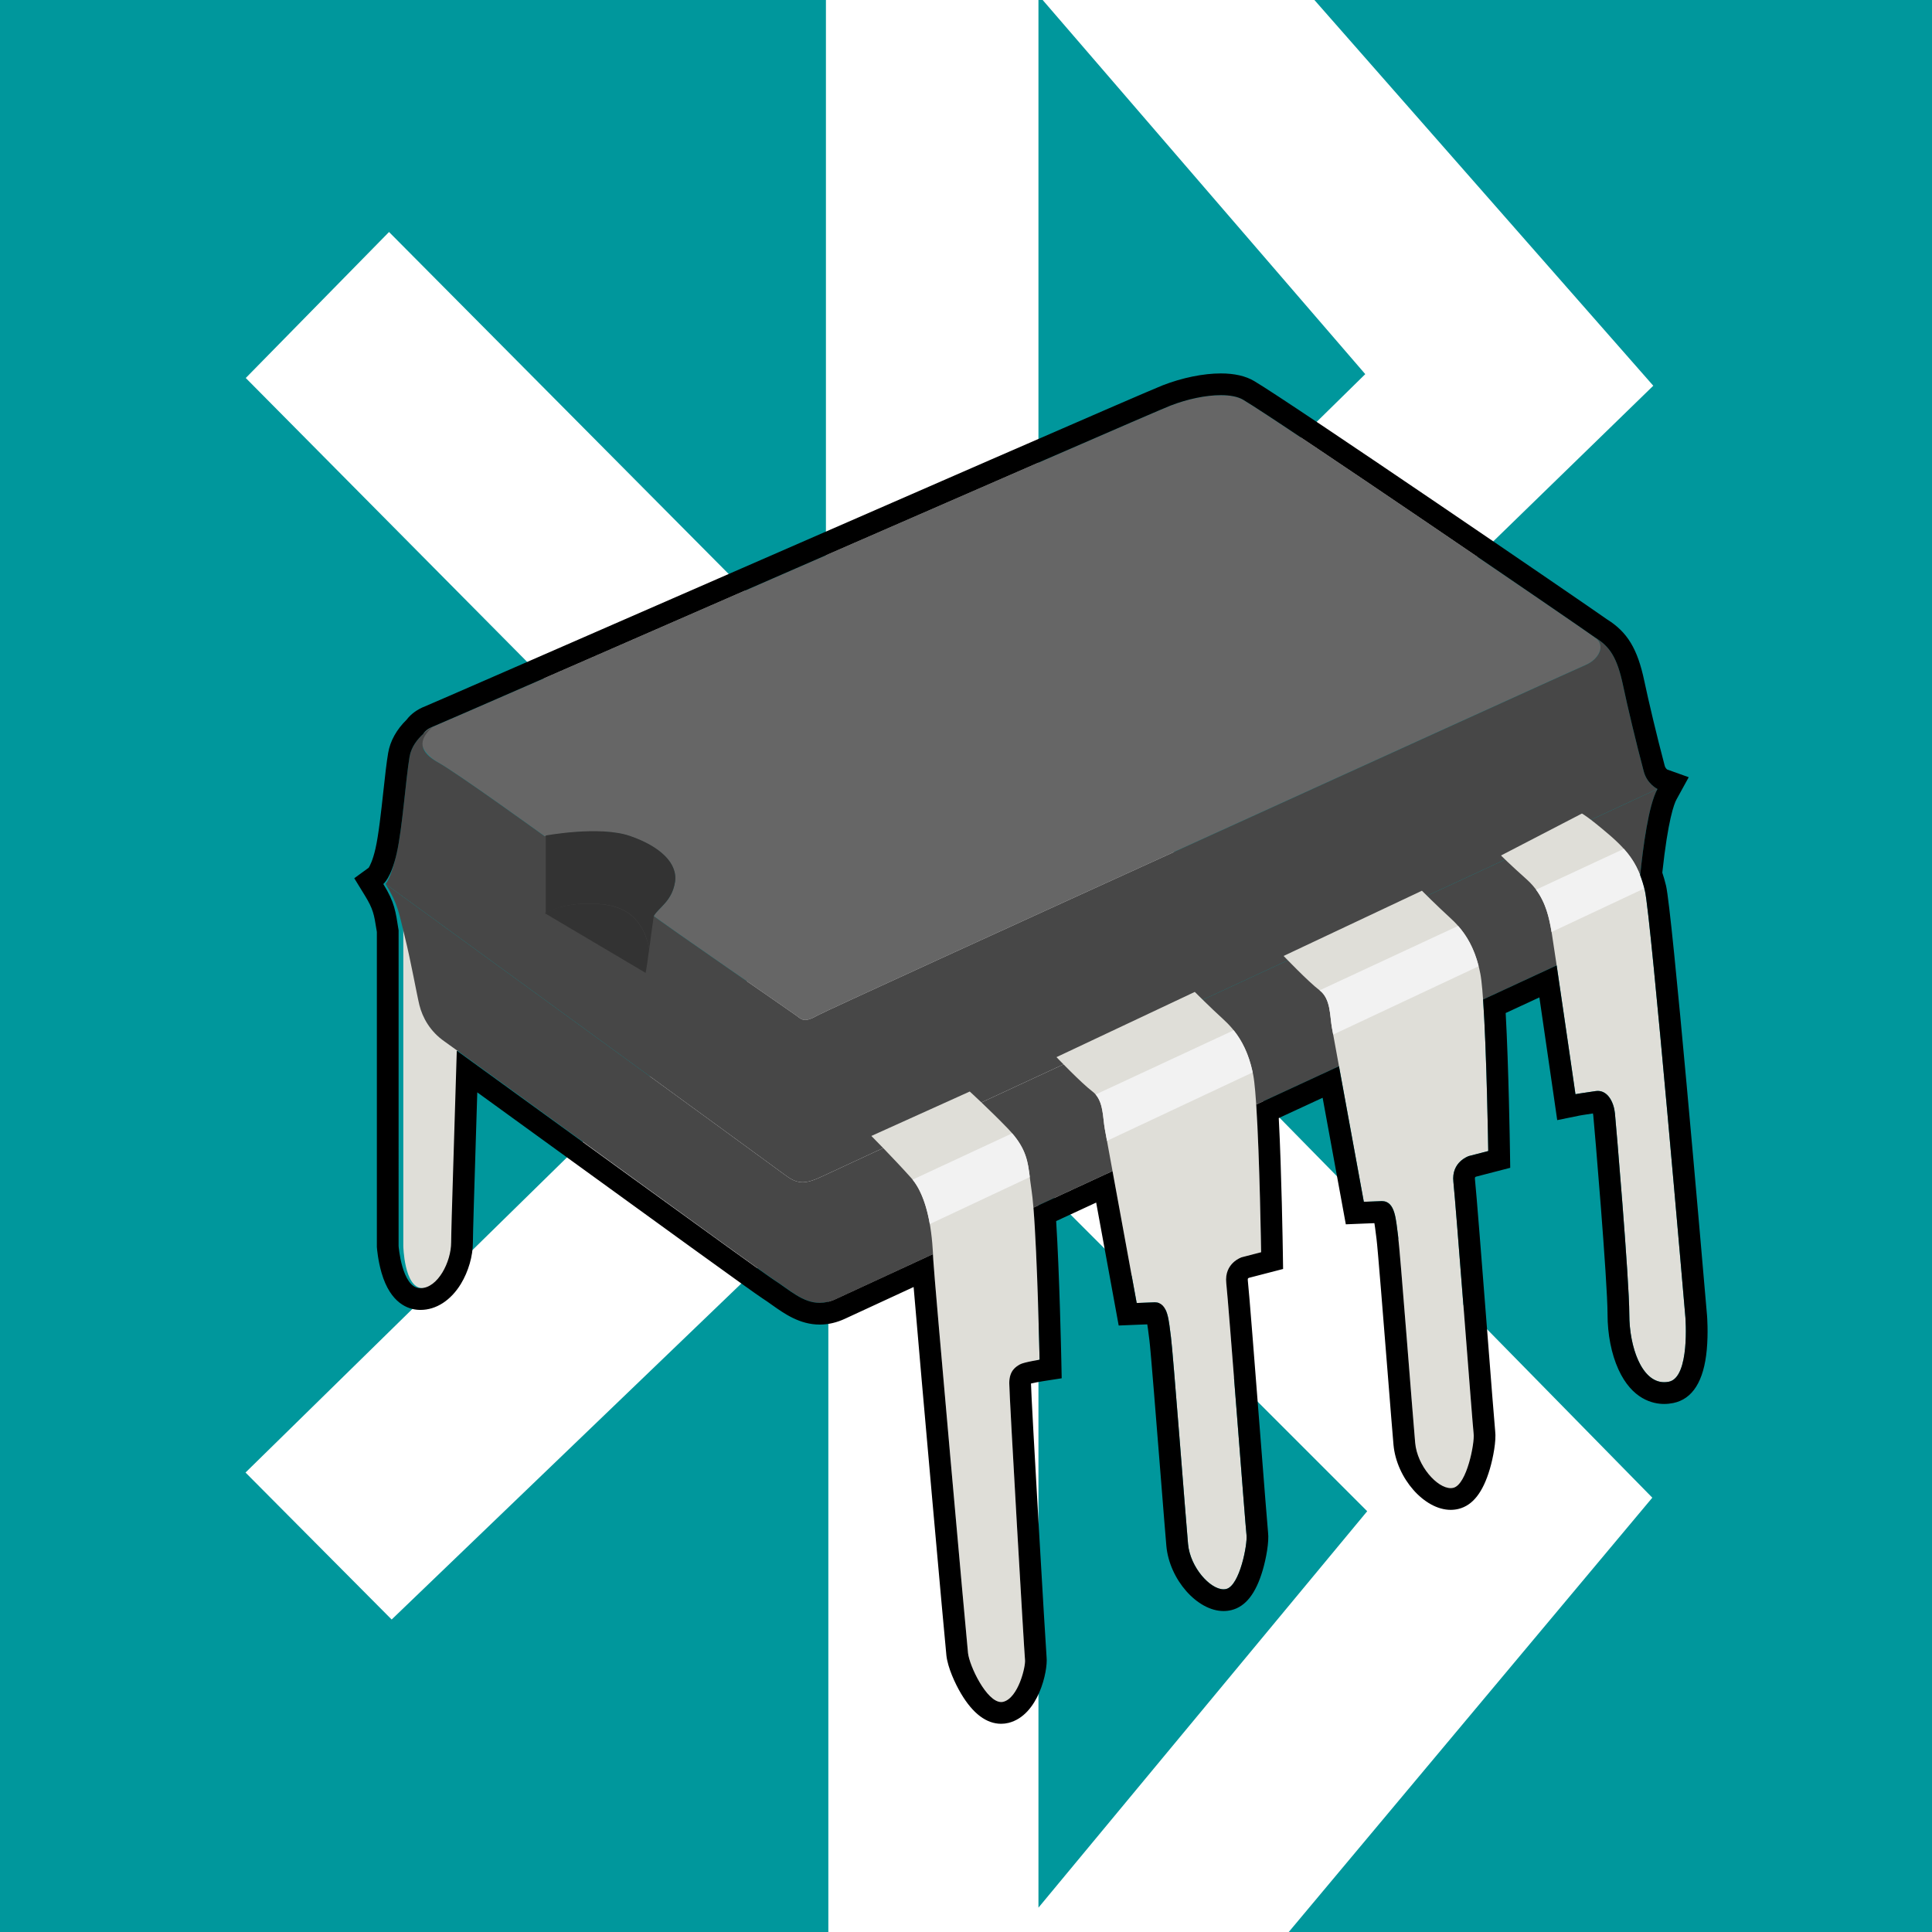 <?xml version="1.0" encoding="UTF-8" standalone="no"?>
<!-- Generator: Adobe Illustrator 16.0.0, SVG Export Plug-In . SVG Version: 6.00 Build 0)  -->

<svg
   xmlns:dc="http://purl.org/dc/elements/1.1/"
   xmlns:cc="http://creativecommons.org/ns#"
   xmlns:rdf="http://www.w3.org/1999/02/22-rdf-syntax-ns#"
   xmlns:svg="http://www.w3.org/2000/svg"
   xmlns="http://www.w3.org/2000/svg"
   xmlns:sodipodi="http://sodipodi.sourceforge.net/DTD/sodipodi-0.dtd"
   xmlns:inkscape="http://www.inkscape.org/namespaces/inkscape"
   version="1.1"
   x="0px"
   y="0px"
   width="800px"
   height="800px"
   viewBox="0 0 800 800"
   enable-background="new 0 0 800 800"
   xml:space="preserve"
   id="svg2"
   inkscape:version="0.48.2 r9819"
   sodipodi:docname="BLEFirmataLogo_20140508.svg"
   inkscape:export-filename="/Users/avenix/Desktop/TangoHapps/icon_58.png"
   inkscape:export-xdpi="6.5250001"
   inkscape:export-ydpi="6.5250001"><defs
   id="defs49" /><sodipodi:namedview
   pagecolor="#ffffff"
   bordercolor="#666666"
   borderopacity="1"
   objecttolerance="10"
   gridtolerance="10"
   guidetolerance="10"
   inkscape:pageopacity="0"
   inkscape:pageshadow="2"
   inkscape:window-width="1007"
   inkscape:window-height="759"
   id="namedview47"
   showgrid="false"
   inkscape:zoom="0.295"
   inkscape:cx="400"
   inkscape:cy="400"
   inkscape:window-x="1862"
   inkscape:window-y="233"
   inkscape:window-maximized="0"
   inkscape:current-layer="svg2" />
<g
   id="Ebene_6">
	<rect
   fill="#00979C"
   width="800"
   height="800"
   id="rect5" />
</g>
<g
   id="Ebene_4">
	<path
   fill="#FFFFFF"
   d="M565.328,154.92L430,287.845V0h-88v278.236L161.091,96.064l-59.325,60.457l227.781,229.817L101.664,609.749   l60.512,60.857L343,496.843V800h190.642l150.543-179.841L453.217,384.737l231.369-225.013L544.269,0h-112.52L565.328,154.92z    M566.129,625.765L430,789.92V489.636L566.129,625.765z"
   id="path8" />
</g>
<g
   id="Ebene_3">
	<g
   id="g11">
		<path
   fill="#DFDED8"
   d="M167,383.73v132.227c0,0,0.346,17.024,7.704,17.436c7.358,0.413,12.601-10.736,12.601-18.996    c0-8.258,2.666-98.7,2.666-98.7L167,383.73z"
   id="path13" />
		<path
   fill="#666666"
   d="M660.438,263.943c-6.828-4.964-130.631-89.509-145.684-98.418c-5.821-3.444-18.857-1.938-30.031,2.407    S183.362,299.304,179.299,300.856c-7.815,2.987-5.547,10.609,2.282,14.96c7.829,4.349,43.931,30.446,43.931,30.446    s22.619-4.35,35.233,0c12.614,4.351,20.008,11.309,18.704,19.14c-1.305,7.829-6.509,10.203-8.746,13.874    c3.045,2.609,57.462,40.062,59.202,41.366c1.738,1.306,3.044,3.045,8.264,0c5.219-3.045,313.175-143.103,318.394-145.278    C661.782,273.189,665.256,267.376,660.438,263.943z"
   id="path15" />
		<path
   fill="#474747"
   d="M660.438,263.943c4.817,3.433,1.344,9.247-3.876,11.421c-5.219,2.175-313.174,142.233-318.394,145.278    c-5.22,3.045-6.526,1.306-8.264,0c-1.74-1.304-56.157-38.757-59.202-41.366c2.237-3.671,7.441-6.045,8.746-13.874    c1.305-7.831-6.09-14.789-18.704-19.14c-12.614-4.35-35.233,0-35.233,0s-36.102-26.097-43.931-30.446    c-7.83-4.351-8.918-9.135-2.282-14.96c0,0-8.372,4.675-9.698,12.414c-1.578,9.198-2.995,29.842-5.348,40.117    c-2.368,10.34-4.585,12.65-4.585,12.65s159.627,116.115,165.101,120.274c5.253,3.992,8.276,4.276,15.446,0.907    c12.896-6.062,346.107-160.522,346.107-160.522s-4.281-2.03-5.674-7.257c-3.257-12.235-6.826-27.321-8.565-35.586    C669.6,272.06,666.473,267.624,660.438,263.943z"
   id="path17" />
		<path
   fill="#474747"
   d="M686.322,326.696c0,0-333.211,154.46-346.107,160.522c-7.17,3.369-10.193,3.085-15.446-0.907    c-5.474-4.159-165.101-120.274-165.101-120.274c5.296,8.623,5.474,11.965,7.957,21.873c2.483,9.904,4.984,24.022,6.031,28.247    c1.287,5.192,4.438,10.946,10.385,15.074c6.381,4.433,130.577,94.924,136.675,98.825c8.11,5.191,14.909,12.729,25.439,7.844    c7.556-3.503,323.173-149.512,326.897-151.374s4.346-7.356,4.966-12.371C678.64,369.144,680.817,336.708,686.322,326.696z"
   id="path19" />
		<path
   fill="#333333"
   d="M225.7,346.021c0,0,22.524-4.229,35.139,0.12c12.614,4.351,19.961,11.37,18.656,19.201    c-1.305,7.83-6.531,10.234-8.769,13.903c0,0-0.92,6.135-1.874,13.479c-3.678-17.107-15.564-18.07-22.198-18.486    c-6.115-0.382-14.655,0.423-20.655,3.906V346"
   id="path21" />
		<path
   fill="#333333"
   d="M268.841,392.739c-1.268,9.756-1.524,10.097-1.524,10.097l-41.691-24.692    c6.052-3.483,14.722-4.281,20.836-3.899C253.095,374.661,265.163,375.63,268.841,392.739z"
   id="path23" />
		<g
   id="g25">
			<path
   fill="#DFDED8"
   d="M360.813,470.375l40.742-18.4c0,0,8.536,7.821,15.66,15.213c9.311,9.66,8.362,15.702,9.906,25.53     c2.163,13.78,3.349,70.313,3.349,70.313s-6.66,1.037-8.211,1.968c-1.553,0.931-4.346,2.482-4.346,7.759     c0,5.278,6.208,111.74,6.519,114.534c0.311,2.793-2.795,15.829-9.001,17.382c-6.209,1.551-13.968-14.589-14.589-20.176     c-0.621-5.587-14.068-156.041-14.379-162.871c-0.311-6.828-1.14-24.915-9.211-33.917     C369.928,479.538,360.813,470.375,360.813,470.375z"
   id="path27" />
			<path
   fill="#DFDED8"
   d="M437.467,437.738l57.267-27.004c0,0,6.52,6.52,11.641,11.174c5.122,4.656,10.243,11.174,12.569,23.279     c2.328,12.105,3.261,73.33,3.261,73.33l-8.029,2.08c0,0-7.336,2.344-6.404,10.725c0.931,8.379,7.915,100.565,8.38,104.291     c0.467,3.725-2.793,20.951-8.38,22.347c-5.586,1.397-14.898-8.38-15.83-18.622c-0.931-10.244-6.301-80.192-7.081-85.68     c-0.924-6.501-1.033-14.613-6.938-14.391c-4.484,0.168-7.243,0.281-7.243,0.281s-12.26-66.891-13.192-72.013     c-0.931-5.121-0.465-12.032-5.121-15.562C447.709,448.447,437.467,437.738,437.467,437.738z"
   id="path29" />
			<path
   fill="#DFDED8"
   d="M531.516,395.836l57.267-27.004c0,0,6.519,6.52,11.64,11.173c5.121,4.656,10.242,11.174,12.57,23.281     c2.328,12.104,3.261,73.329,3.261,73.329l-8.03,2.08c0,0-7.335,2.344-6.403,10.723c0.931,8.382,7.914,100.566,8.38,104.291     c0.465,3.726-2.794,20.952-8.38,22.35c-5.588,1.396-14.899-8.381-15.83-18.624c-0.933-10.243-6.304-80.192-7.081-85.679     c-0.924-6.502-1.033-14.613-6.938-14.391c-4.483,0.167-7.242,0.28-7.242,0.28s-12.26-66.891-13.192-72.013     c-0.931-5.121-0.466-12.031-5.121-15.561C541.758,406.545,531.516,395.836,531.516,395.836z"
   id="path31" />
			<path
   fill="#DFDED8"
   d="M621.528,354.244l33.521-17.381c0,0,2.482,1.242,11.174,8.69c8.692,7.45,12.416,13.036,14.899,23.279     s16.761,176.612,16.761,176.612s2.003,24.896-6.827,26.694c-10.672,2.173-16.4-13.646-16.4-27.924     c0-14.307-5.557-79.318-5.949-83.196c-0.502-4.99-3.278-9.891-7.918-9.234c-6.643,0.939-8.426,1.303-8.426,1.303     s-8.555-59.18-9.797-66.628c-1.242-7.449-2.939-15.678-10.453-22.374C625.3,358.012,621.528,354.244,621.528,354.244z"
   id="path33" />
			<path
   fill="#F2F2F2"
   d="M426.416,487.411c-0.773-6.338-1.536-11.409-7.295-18.128l-41.233,19.179     c3.905,4.818,5.989,11.839,7.13,18.396L426.416,487.411z"
   id="path35" />
			<path
   fill="#F2F2F2"
   d="M458.376,472.398l60.328-28.34c-1.684-7.902-4.584-13.342-7.864-17.432l-57.168,26.587     c3.254,3.744,2.983,9.745,3.814,14.322C457.608,468.202,457.923,469.923,458.376,472.398z"
   id="path37" />
			<path
   fill="#F2F2F2"
   d="M551.535,425.633c0.085,0.459,0.259,1.416,0.506,2.768l60.235-28.296     c-1.938-7.642-5.07-12.811-8.501-16.701l-57.354,26.673C551.069,413.607,550.604,420.516,551.535,425.633z"
   id="path39" />
			<path
   fill="#F2F2F2"
   d="M680.877,367.881c-1.769-6.864-4.191-11.625-8.476-16.395l-36.354,16.907     c4.119,5.569,5.451,11.762,6.426,17.527L680.877,367.881z"
   id="path41" />
		</g>
		<g
   id="g43">
			<path
   d="M505.538,163.627c3.777,0,7.014,0.595,9.217,1.898c15.053,8.909,138.855,93.454,145.684,98.418     c6.034,3.681,9.161,8.117,11.645,19.911c1.739,8.265,5.309,23.351,8.565,35.586c1.393,5.227,5.674,7.257,5.674,7.257     c-3.73,6.787-5.934,23.872-7.158,35.74c0.747,1.941,1.389,4.042,1.959,6.396c2.483,10.244,16.761,176.612,16.761,176.612     s2.003,24.896-6.827,26.694c-0.668,0.136-1.314,0.201-1.943,0.201c-9.421,0-14.457-14.741-14.457-28.125     c0-14.307-5.557-79.318-5.949-83.196c-0.472-4.687-2.948-9.294-7.092-9.294c-0.269,0-0.544,0.02-0.826,0.06     c-6.643,0.939-8.426,1.303-8.426,1.303s-4.854-33.575-7.779-53.329c-8.662,4.017-18.975,8.795-30.473,14.121     c1.513,21.472,2.142,62.736,2.142,62.736l-8.03,2.08c0,0-7.335,2.344-6.403,10.723c0.931,8.382,7.914,100.566,8.38,104.291     c0.465,3.726-2.794,20.952-8.38,22.35c-0.36,0.09-0.736,0.134-1.124,0.134c-5.63,0-13.835-9.176-14.706-18.758     c-0.933-10.243-6.304-80.192-7.081-85.679c-0.911-6.415-1.029-14.396-6.703-14.396c-0.077,0-0.156,0.002-0.235,0.005     c-4.483,0.167-7.242,0.28-7.242,0.28s-6.382-34.818-10.286-56.137c-11.198,5.183-22.698,10.507-34.271,15.864     c1.435,21.852,2.033,61.145,2.033,61.145l-8.029,2.08c0,0-7.336,2.344-6.404,10.725c0.931,8.379,7.915,100.565,8.38,104.291     c0.467,3.725-2.793,20.951-8.38,22.347c-0.36,0.09-0.736,0.134-1.125,0.134c-5.628,0-13.834-9.175-14.705-18.756     c-0.931-10.244-6.301-80.192-7.081-85.68c-0.911-6.414-1.029-14.396-6.702-14.396c-0.077,0-0.156,0.002-0.235,0.005     c-4.484,0.168-7.243,0.281-7.243,0.281s-6.089-33.228-10.011-54.639c-11.346,5.251-22.346,10.341-32.751,15.156     c1.655,20.208,2.553,62.965,2.553,62.965s-6.66,1.037-8.211,1.968c-1.553,0.931-4.346,2.482-4.346,7.759     c0,5.278,6.208,111.74,6.519,114.534c0.311,2.793-2.798,15.829-9.005,17.382c-0.282,0.07-0.567,0.104-0.855,0.104     c-6.044,0-13.145-14.948-13.737-20.28c-0.622-5.587-14.076-156.041-14.387-162.871c-0.03-0.665-0.083-1.465-0.13-2.324     c-23.249,10.757-38.626,17.857-40.222,18.598c-2.394,1.11-4.598,1.579-6.671,1.579c-7.042,0-12.562-5.412-18.829-9.423     c-5.48-3.506-106.433-76.925-131.451-94.992c-0.778,27.056-2.328,73.523-2.328,79.332c0,8.11-5.526,19.007-12.692,19.007     c-0.132,0-0.264-0.003-0.397-0.011c-7.358-0.411-8.679-17.436-8.679-17.436V385.191c-1.273-7.878-1.559-11.376-6.336-19.154     c0,0,3.172-2.31,5.54-12.65c2.353-10.275,3.77-30.919,5.348-40.117c0.69-4.028,3.287-7.216,5.622-9.356     c0.756-1.233,2.085-2.297,4.077-3.058c4.063-1.552,294.25-128.58,305.424-132.925     C491.669,165.231,499.334,163.627,505.538,163.627 M505.538,154.627c-7.267,0-16.042,1.792-24.076,4.917     c-6.965,2.708-115.735,50.193-203.133,88.348c-51.188,22.346-99.545,43.457-102.305,44.583c-3.201,1.234-5.814,3.129-7.643,5.526     c-4.163,4.064-6.801,8.799-7.65,13.75c-0.686,4-1.319,9.793-1.99,15.926c-0.927,8.487-1.979,18.105-3.26,23.703     c-1.131,4.94-2.354,7.201-2.812,7.928l-5.978,4.352l4.354,7.09c3.501,5.7,3.843,7.853,4.859,14.246l0.146,0.913v130.051v0.349     l0.027,0.348c0.041,0.529,0.444,5.324,1.91,10.375c3.721,12.823,11.146,15.121,15.24,15.351c0.299,0.017,0.6,0.024,0.899,0.024     c6.452,0,12.546-3.929,16.719-10.779c3.114-5.111,4.973-11.552,4.973-17.228c0-3.516,0.64-24.104,1.258-44.015     c0.188-6.041,0.378-12.185,0.558-18.062c6.674,4.837,14.664,10.633,23.289,16.889c51.402,37.285,91.023,65.998,94.823,68.429     c1.251,0.801,2.517,1.7,3.856,2.652c5.134,3.648,11.522,8.189,19.823,8.189c3.486,0,7.004-0.812,10.458-2.415     c0.509-0.236,2.427-1.122,5.558-2.569c4.902-2.266,12.773-5.902,22.875-10.575c3.022,35.964,12.958,147.048,13.573,152.573     c0.56,5.039,3.595,11.621,6.023,15.727c4.93,8.333,10.534,12.559,16.659,12.559c1.025,0,2.047-0.126,3.038-0.373     c12.518-3.132,16.314-21.682,15.775-27.032c-0.388-4.372-6.353-106.646-6.47-113.485c1.259-0.312,3.363-0.718,4.939-0.964     l7.778-1.211l-0.165-7.87c-0.033-1.591-0.762-35.738-2.129-57.22l7.029-3.253l9.54-4.415l7.918,43.216l1.409,7.691l7.812-0.321     c0.007,0,1.48-0.061,4.021-0.158c0.216,1.242,0.396,2.718,0.525,3.784c0.114,0.933,0.228,1.859,0.355,2.758     c0.455,3.2,2.979,34.917,4.65,55.904c1.091,13.692,2.032,25.518,2.378,29.323c1.26,13.849,12.762,26.941,23.668,26.941     c1.128,0,2.241-0.136,3.31-0.403c5.852-1.461,10.076-6.855,12.91-16.491c1.413-4.804,2.709-11.768,2.215-15.705     c-0.209-1.826-1.788-22.026-3.314-41.562c-2.22-28.409-4.515-57.786-5.05-62.604c-0.089-0.801,0.05-0.934,0.11-0.99     c0.07-0.067,0.165-0.139,0.265-0.199l7.37-1.91l6.85-1.774l-0.107-7.074c-0.022-1.471-0.518-33.266-1.688-55.416l18.167-8.409     c3.742,20.426,8.193,44.712,8.193,44.712l1.409,7.691l7.812-0.321c0.007,0,1.481-0.061,4.021-0.158     c0.216,1.243,0.396,2.72,0.525,3.786c0.114,0.932,0.228,1.858,0.355,2.756c0.45,3.184,2.962,34.722,4.624,55.592     c1.103,13.846,2.055,25.803,2.404,29.638c1.258,13.848,12.761,26.941,23.669,26.941c1.126,0,2.238-0.136,3.307-0.402     c5.854-1.465,10.077-6.86,12.911-16.494c1.412-4.802,2.708-11.764,2.217-15.701c-0.212-1.839-1.794-22.094-3.324-41.681     c-2.216-28.355-4.507-57.677-5.041-62.489c-0.089-0.8,0.05-0.933,0.109-0.989c0.071-0.066,0.165-0.138,0.265-0.198l7.371-1.909     l6.85-1.774l-0.107-7.075c-0.023-1.543-0.543-34.854-1.775-57.02c4.914-2.276,9.58-4.438,13.959-6.468     c2.756,18.803,5.98,41.109,6.021,41.384l1.363,9.434l9.341-1.903c0.029-0.005,1.328-0.256,5.452-0.859     c0.058,0.262,0.107,0.554,0.14,0.873c0.465,4.587,5.904,68.542,5.904,82.296c0,8.322,1.6,16.422,4.503,22.808     c5.665,12.457,14.308,14.317,18.954,14.317c1.235,0,2.493-0.129,3.738-0.382c8.005-1.631,12.678-9.033,13.891-22.003     c0.668-7.146,0.136-13.946,0.112-14.232c-2.397-27.943-14.468-167.626-16.984-178.011c-0.466-1.92-0.974-3.698-1.54-5.378     c2.375-21.975,4.889-28.499,5.879-30.302l5.063-9.211l-8.916-3.192c-0.267-0.203-0.795-0.691-1.012-1.505     c-3.299-12.394-6.818-27.346-8.454-35.123c-2.808-13.33-7.015-20.3-15.465-25.556c-8.891-6.318-130.632-89.518-146.087-98.665     C515.803,155.688,511.159,154.627,505.538,154.627L505.538,154.627z"
   id="path45" />
		</g>
	</g>
</g>
</svg>